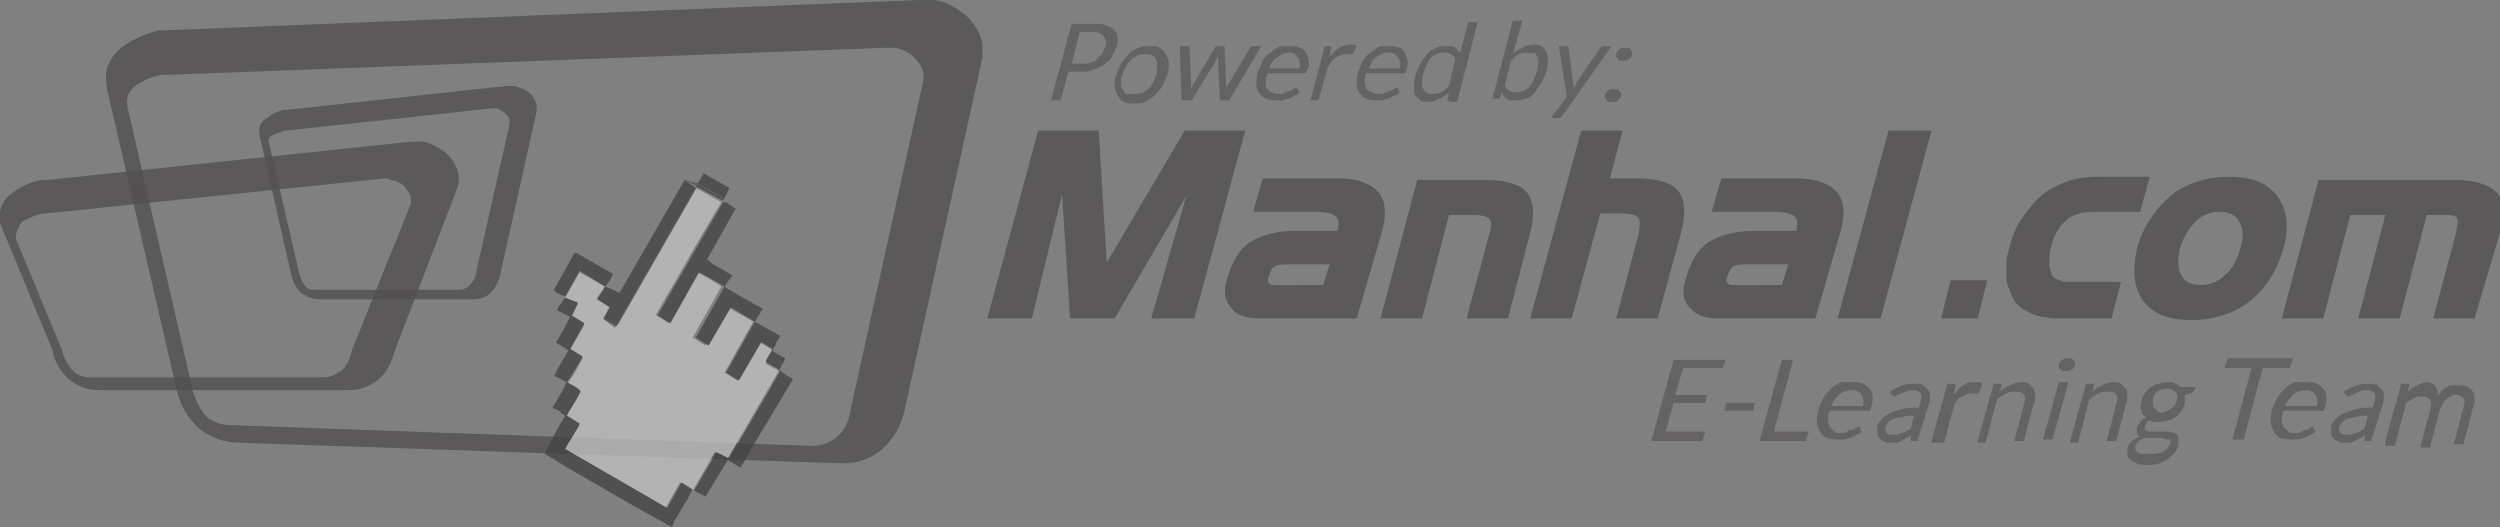 <?xml version="1.0" encoding="utf-8"?>
<!-- Generator: Adobe Illustrator 22.1.0, SVG Export Plug-In . SVG Version: 6.00 Build 0)  -->
<svg version="1.1" id="Layer_1" xmlns="http://www.w3.org/2000/svg" xmlns:xlink="http://www.w3.org/1999/xlink" x="0px" y="0px"
	 viewBox="0 0 157 33.1" style="enable-background:new 0 0 157 33.1;" xml:space="preserve">
<rect x="0" y="0" width="157" height="33.1" fill="#808080" stroke="none"/>
<style type="text/css">
	.st0{opacity:0.5;}
	.st1{opacity:0.8;fill:#231F20;}
	.st2{opacity:0.8;}
	.st3{fill:#FFFFFF;}
	.st4{fill:#0A0808;}
	.st5{fill:#30292B;}
	.st6{opacity:0.6;fill:#231F20;}
</style>
<g id="Layer_x0020_1_14_" class="st0">
	<path class="st1" d="M10.5,1.9L57.7,0c0.3,0,0.7,0,1,0c0.7,0.1,1.4,0.5,2,1c0.5,0.5,0.9,1.1,1,1.8c0,0.3,0,0.5,0,0.8l-4.9,22.2
		c-0.2,0.9-0.7,1.8-1.4,2.4c-0.7,0.6-1.5,0.9-2.5,0.9l-37.9-1.3c-1,0-1.9-0.4-2.5-0.9l0,0c-0.7-0.6-1.2-1.5-1.4-2.4l-4.4-19
		c0-0.1,0-0.2,0-0.2C6.5,4.4,6.9,3.6,7.6,3C8.3,2.5,9.1,2.1,10,1.9C10.2,1.9,10.3,1.9,10.5,1.9z M55.6,3L10.5,4.7
		c-0.1,0-0.2,0-0.3,0C9.5,4.8,8.9,5.1,8.5,5.4C8.1,5.7,7.9,6.1,8,6.6c0,0,0,0.1,0,0.1l4.1,17.8c0.2,0.7,0.5,1.3,0.9,1.7
		c0.4,0.3,0.9,0.5,1.5,0.5L51,28c0.6,0,1.1-0.2,1.5-0.5c0.5-0.4,0.8-1,0.9-1.7L58,5c0-0.1,0-0.3,0-0.4c-0.1-0.4-0.3-0.7-0.6-1
		c-0.3-0.3-0.7-0.5-1.2-0.6C56,3,55.8,3,55.6,3z"/>
	<path class="st1" d="M18,6.9l13.8-1.5c0.2,0,0.3,0,0.5,0c0.3,0.1,0.7,0.2,0.9,0.4c0.3,0.2,0.4,0.5,0.5,0.8c0,0.1,0,0.2,0,0.4
		l-2.3,10.3c-0.1,0.4-0.3,0.8-0.6,1.1c-0.3,0.3-0.7,0.4-1.2,0.4h-9.5c-0.5,0-0.9-0.2-1.2-0.4l0,0c-0.3-0.3-0.5-0.7-0.6-1.1l-2-8.8
		c0,0,0-0.1,0-0.1c-0.1-0.4,0.1-0.8,0.5-1C17,7.2,17.4,7,17.8,6.9C17.9,6.9,18,6.9,18,6.9z M30.9,6.8L18,8.2c-0.1,0-0.1,0-0.1,0
		c-0.3,0.1-0.6,0.2-0.8,0.3c-0.2,0.1-0.3,0.3-0.2,0.5c0,0,0,0,0,0l1.9,8.2c0.1,0.3,0.2,0.6,0.4,0.8c0.2,0.2,0.4,0.2,0.7,0.2h8.9
		c0.3,0,0.5-0.1,0.7-0.3c0.2-0.2,0.4-0.5,0.4-0.8L32,7.8c0-0.1,0-0.1,0-0.2c0-0.2-0.1-0.3-0.3-0.5c-0.1-0.1-0.3-0.2-0.5-0.3
		C31.1,6.8,31,6.8,30.9,6.8z"/>
	<g id="_1849662416_14_" class="st2">
		<path class="st3" d="M37.9,20l0.4-0.8l-0.8-0.5L38,18l-1.6-0.9l-0.9,1.6l0,0c0.3,0.1,0.5,0.3,0.8,0.4l-0.4,0.8l0.8,0.5l-0.9,1.6
			l0.8,0.5c-0.3,0.5-0.6,1.2-1,1.6l0,0c0.2,0.1,0.4,0.2,0.6,0.3c0.3,0.2,0.3,0.1,0,0.5c-0.2,0.4-0.5,0.8-0.7,1.2l0.8,0.5
			c0,0.2-0.7,1.3-0.9,1.6l6.4,3.7l0.9-1.6l0.8,0.5l1.4-2.4l0.8,0.4l3.2-5.5c-0.1-0.1-0.8-0.4-0.8-0.5c0-0.2,0.4-0.6,0.4-0.8
			c-0.1-0.1-0.6-0.4-0.8-0.5l-1.4,2.4l-0.8-0.5l1.8-3.2l-1.6-0.9l-1.4,2.4l-0.8-0.5l1.8-3.2c-0.1-0.1-1.4-0.9-1.6-0.9L42,20.3
			l-0.8-0.5c0-0.1,0.1-0.2,0.1-0.2c1.3-2.3,2.7-4.7,4-6.9l-1.6-0.9l-5.1,8.8C38.4,20.4,37.9,20.1,37.9,20L37.9,20z"/>
		<path class="st4" d="M35.6,24c-0.1,0.1-0.1,0.2-0.2,0.4l-0.7,1.2c0.1,0.1,0.3,0.1,0.4,0.2c0.1,0.1,0.2,0.2,0.4,0.3
			c-0.5,0.8-0.9,1.6-1.3,2.4c0.7,0.4,1.3,0.8,2,1.2l4,2.3c0.7,0.4,1.3,0.7,2,1.1c0.1-0.2,0.1-0.4,0.3-0.6c0.1-0.2,0.4-0.7,0.5-0.9
			c0.1-0.1,0.1-0.1,0.2-0.3c0.1-0.2,0.2-0.4,0.3-0.6c0.1,0.2,0.6,0.3,0.8,0.5c0.5-0.8,0.9-1.5,1.4-2.3c0.2,0.1,0.5,0.3,0.7,0.4
			c0.1,0.1,0.1,0.1,0.2-0.1c0.2-0.3,0.4-0.6,0.5-0.9c0.4-0.6,0.7-1.2,1.1-1.8l1.6-2.7c-0.2-0.1-0.6-0.3-0.8-0.5l-3.2,5.5l-0.8-0.4
			l-1.4,2.4l-0.8-0.5l-0.9,1.6l-6.4-3.7c0.1-0.3,0.9-1.4,0.9-1.6l-0.8-0.5c0.2-0.4,0.5-0.8,0.7-1.2c0.2-0.4,0.2-0.3,0-0.5
			C36,24.2,35.8,24.1,35.6,24z"/>
		<path class="st4" d="M38,18l-0.5,0.8l0.8,0.5L37.9,20l0.8,0.5l5-8.7L43,11.3c0,0,0,0,0,0l0,0c0,0,0,0,0,0l-4.1,7.1
			C38.5,18.2,38.3,18.1,38,18z"/>
		<path class="st4" d="M45.4,12.7l-4.1,7.1l0.8,0.5l1.8-3.2c0.2,0.1,1.5,0.8,1.6,0.9c0.2,0.2,1.7,1,2,1.2c0,0,0.1,0-0.1-0.1
			l-1.6-0.9c-0.4-0.2-0.4-0.1,0.2-0.9l-1.2-0.7c-0.2-0.1-0.2-0.2-0.4-0.3l1.8-3.2c-0.2-0.1-0.3-0.2-0.6-0.4
			C45.4,12.7,45.5,12.7,45.4,12.7z"/>
		<path class="st4" d="M47.4,20.2l0.5-0.8c-0.1-0.1-0.3-0.2-0.4-0.2c-0.3-0.2-1.8-1-2-1.2l-1.8,3.2l0.8,0.5l1.4-2.4L47.4,20.2z"/>
		<path class="st4" d="M35.5,18.7c-0.1,0.1-0.1,0.1-0.3,0.4c-0.1,0.1-0.2,0.3-0.2,0.4l0.8,0.4c-0.1,0.2-0.7,1.4-0.9,1.6l0.8,0.5
			L35,23.2c-0.1,0.2-0.1,0.3-0.2,0.4l0.8,0.4c0.3-0.4,0.7-1.1,1-1.6l-0.8-0.5l0.9-1.6l-0.8-0.5l0.4-0.8C36,18.9,35.8,18.8,35.5,18.7
			z"/>
		<path class="st4" d="M35.5,18.6l0.9-1.6L38,18l0.3-0.4c0.1-0.1,0.1-0.3,0.2-0.4l-2.1-1.2c-0.3-0.2-0.3-0.2-0.5,0.2l-1,1.8
			c-0.1,0.2-0.2,0.2,0,0.3C34.9,18.4,35.4,18.6,35.5,18.6z"/>
		<path class="st4" d="M48.5,21.9c0.1,0,0,0,0.1-0.1c0,0,0.1-0.1,0.1-0.1c0-0.2,0.2-0.4,0.3-0.6l-1.6-0.9l-1.8,3.2l0.8,0.5l1.4-2.4
			C47.9,21.5,48.3,21.8,48.5,21.9z"/>
		<path class="st4" d="M45.4,12.6c0.1-0.2,0.3-0.5,0.4-0.8l-1.6-0.9l-0.5,0.8L45.4,12.6z"/>
		<path class="st4" d="M48.5,21.9c0,0.2-0.4,0.6-0.4,0.8c0,0.1,0.7,0.4,0.8,0.5c0.2,0.2,0.6,0.4,0.8,0.5l-1.6,2.7l1.6-2.7l-0.8-0.4
			c0.1-0.1,0.1-0.2,0.2-0.4c0.1-0.1,0.2-0.3,0.2-0.4c-0.9-0.5-0.8-0.4-0.7-0.7c0,0-0.1,0.1-0.1,0.1C48.5,21.9,48.6,21.9,48.5,21.9z"
			/>
		<path class="st5" d="M43,11.3l0.8,0.4l-5,8.7L37.9,20l0,0c0,0,0.5,0.4,0.8,0.4l5.1-8.8l1.6,0.9c-1.3,2.3-2.7,4.7-4,6.9
			c0,0.1-0.1,0.2-0.1,0.2l4.1-7.1l0-0.1l-1.6-0.9l0.5-0.8c-0.1,0.1-0.4,0.6-0.5,0.8L43,11.3C43,11.3,43,11.3,43,11.3z"/>
	</g>
	<path class="st1" d="M75,20h-2.7l2.2-7.7L70,20h-2.8l-0.5-7.8L64.8,20H62l3.2-11.8h3.8l0.5,8.3l4.9-8.3h3.8L75,20z M85.2,20h-6.1
		c-0.8,0-1.5-0.2-1.8-0.7c-0.4-0.4-0.5-1.1-0.2-1.9c0.3-1,0.7-1.7,1.4-2.2c0.7-0.4,1.6-0.7,2.8-0.7H84c0.1-0.4,0.1-0.7-0.1-0.9
		c-0.2-0.2-0.7-0.3-1.4-0.3h-3.8l0.6-2.1h4.7c1.2,0,2,0.3,2.5,0.8c0.5,0.5,0.6,1.4,0.3,2.5L85.2,20z M83.1,17.9l0.4-1.3h-2.4
		c-0.5,0-0.8,0-1,0.1c-0.2,0.1-0.3,0.3-0.4,0.6c-0.1,0.2-0.1,0.4,0,0.5c0,0,0.1,0.1,0.3,0.1c0.1,0,0.3,0,0.5,0H83.1z M94.7,20h-2.6
		l1.4-5.2c0.2-0.6,0.2-0.9,0-1.1c-0.1-0.1-0.5-0.2-0.9-0.2H91L89.3,20h-2.6l2.3-8.7h4.3c1.3,0,2.2,0.3,2.6,0.8
		c0.4,0.5,0.5,1.3,0.2,2.5L94.7,20z M104.1,20h-2.6l1.4-5.3c0.1-0.5,0.1-0.9,0-1c-0.1-0.1-0.2-0.2-0.3-0.2c-0.1,0-0.3-0.1-0.6-0.1
		l-1.5,0L98.7,20h-2.6l3.2-11.8h2.6l-0.8,3h1.7c1.3,0,2.2,0.3,2.6,0.8c0.4,0.5,0.5,1.3,0.2,2.5L104.1,20z M114,20h-6.1
		c-0.8,0-1.4-0.2-1.8-0.7c-0.4-0.4-0.5-1.1-0.2-1.9c0.3-1,0.7-1.7,1.4-2.2c0.7-0.4,1.6-0.7,2.8-0.7h2.7c0.1-0.4,0.1-0.7-0.1-0.9
		c-0.2-0.2-0.7-0.3-1.4-0.3h-3.8l0.6-2.1h4.7c1.2,0,2,0.3,2.5,0.8c0.5,0.5,0.6,1.4,0.3,2.5L114,20z M111.9,17.9l0.4-1.3h-2.4
		c-0.5,0-0.8,0-1,0.1c-0.2,0.1-0.3,0.3-0.4,0.6c-0.1,0.2-0.1,0.4,0,0.5c0,0,0.1,0.1,0.3,0.1c0.1,0,0.3,0,0.5,0H111.9z M118.1,20
		h-2.7l3.2-11.8h2.7L118.1,20z M124.2,20h-2.3l0.6-2.4h2.3L124.2,20z M132.6,20h-3.2c-0.4,0-0.7,0-1-0.1c-0.3,0-0.6-0.1-0.8-0.2
		c-0.4-0.2-0.8-0.4-1.1-0.8c-0.1-0.2-0.2-0.4-0.3-0.7c-0.1-0.2-0.2-0.5-0.2-0.8c0-0.3,0-0.6,0-0.9c0-0.3,0.1-0.6,0.2-1
		c0.2-0.7,0.4-1.3,0.8-1.8c0.4-0.6,0.8-1.1,1.3-1.5c0.5-0.4,1-0.6,1.5-0.8c0.6-0.2,1.2-0.3,2-0.3h3.2l-0.6,2.2h-2.5
		c-0.5,0-1,0-1.3,0.1c-0.3,0.1-0.6,0.2-0.8,0.4c-0.4,0.3-0.8,0.9-1,1.7c-0.1,0.5-0.1,0.8-0.1,1.2c0.1,0.3,0.1,0.7,0.4,0.8l0.5,0.2
		c0.1,0,0.3,0,0.4,0c0.2,0,0.4,0,0.7,0h2.5L132.6,20z M143.4,15.6c-0.4,1.4-1.1,2.5-2.1,3.3c-1,0.8-2.3,1.2-3.7,1.2
		c-1.4,0-2.4-0.4-3-1.2c-0.6-0.8-0.7-1.9-0.4-3.3c0.4-1.4,1.1-2.4,2.1-3.3c1-0.8,2.3-1.2,3.7-1.2c1.4,0,2.4,0.4,3,1.2
		C143.6,13.1,143.8,14.2,143.4,15.6z M140.7,15.6c0.2-0.7,0.2-1.3-0.1-1.7c-0.2-0.4-0.6-0.6-1.2-0.6c-0.6,0-1.1,0.2-1.5,0.6
		c-0.4,0.4-0.8,1-1,1.7c-0.1,0.4-0.1,0.7-0.1,1c0,0.3,0.1,0.5,0.2,0.7c0.2,0.4,0.6,0.6,1.2,0.6c0.6,0,1.1-0.2,1.5-0.6
		C140.2,16.9,140.5,16.3,140.7,15.6z M155.4,20h-2.6l1.4-5.2c0.1-0.5,0.2-0.9,0.1-1.1c-0.1-0.2-0.5-0.2-0.9-0.2l-1,0l-1.7,6.5h-2.6
		l1.7-6.5h-2.2l-1.7,6.5h-2.6l2.3-8.7h8.6c1.2,0,2.1,0.3,2.6,0.8c0.5,0.5,0.5,1.3,0.2,2.5L155.4,20z"/>
	<path class="st1" d="M3,11.3l22.8-2.4c0.3,0,0.5,0,0.8,0C27.1,9,27.6,9.3,28,9.6c0.4,0.4,0.7,0.8,0.8,1.4c0,0.2,0,0.4,0,0.6
		L24.8,22c-0.2,0.7-0.5,1.4-1,1.8c-0.5,0.4-1.1,0.7-1.9,0.7H6.2c-0.8,0-1.4-0.3-1.9-0.7h0c-0.5-0.5-0.9-1.1-1-1.8L0,14
		c0-0.1,0-0.1,0-0.2c-0.1-0.7,0.2-1.3,0.8-1.7c0.5-0.4,1.2-0.7,1.8-0.8C2.7,11.3,2.9,11.3,3,11.3z M24.2,11.2L2.9,13.4
		c-0.1,0-0.2,0-0.2,0c-0.5,0.1-0.9,0.3-1.3,0.5C1.2,14.2,1,14.5,1,14.9c0,0,0,0.1,0,0.1l2.9,7c0.1,0.5,0.4,1,0.7,1.3
		c0.3,0.3,0.7,0.4,1.1,0.4h14.6c0.5,0,0.8-0.2,1.1-0.4c0.4-0.3,0.6-0.8,0.7-1.3l3.7-9.2c0-0.1,0-0.2,0-0.3c0-0.3-0.2-0.5-0.4-0.8
		c-0.2-0.2-0.6-0.4-0.9-0.4C24.5,11.2,24.3,11.2,24.2,11.2z"/>
	<path class="st6" d="M67.1,4.5l-0.5,1.8H66l1.3-4.8h1.4c0.3,0,0.6,0,0.8,0.1c0.2,0.1,0.4,0.2,0.5,0.3c0.1,0.1,0.2,0.3,0.2,0.5
		c0,0.2,0,0.4-0.1,0.6c-0.1,0.2-0.2,0.4-0.3,0.6c-0.1,0.2-0.3,0.3-0.5,0.5c-0.2,0.1-0.4,0.2-0.7,0.3c-0.2,0.1-0.5,0.1-0.8,0.1H67.1z
		 M67.3,4H68c0.2,0,0.4,0,0.5-0.1c0.2,0,0.3-0.1,0.4-0.2c0.1-0.1,0.2-0.2,0.3-0.3c0.1-0.1,0.1-0.3,0.2-0.4c0.1-0.3,0.1-0.5-0.1-0.7
		C69.2,2.1,69,2,68.6,2h-0.8L67.3,4z"/>
	<path id="_x31__14_" class="st6" d="M72.2,2.9c0.3,0,0.5,0,0.6,0.1c0.2,0.1,0.3,0.2,0.4,0.4c0.1,0.2,0.2,0.3,0.2,0.6
		c0,0.2,0,0.5-0.1,0.7c-0.1,0.3-0.2,0.5-0.3,0.7c-0.1,0.2-0.3,0.4-0.5,0.6c-0.2,0.2-0.4,0.3-0.6,0.4c-0.2,0.1-0.5,0.1-0.7,0.1
		s-0.5,0-0.6-0.1c-0.2-0.1-0.3-0.2-0.4-0.4C70.1,5.8,70,5.6,70,5.4c0-0.2,0-0.5,0.1-0.7c0.1-0.3,0.2-0.5,0.3-0.7
		c0.1-0.2,0.3-0.4,0.5-0.6C71,3.2,71.2,3.1,71.5,3C71.7,2.9,71.9,2.9,72.2,2.9z M71.3,5.9c0.3,0,0.6-0.1,0.8-0.3
		c0.2-0.2,0.4-0.5,0.5-0.9c0.1-0.4,0.1-0.7,0-1c-0.1-0.2-0.3-0.3-0.7-0.3c-0.2,0-0.3,0-0.5,0.1c-0.1,0.1-0.3,0.1-0.4,0.3
		c-0.1,0.1-0.2,0.2-0.3,0.4c-0.1,0.2-0.2,0.3-0.2,0.5c-0.1,0.2-0.1,0.4-0.1,0.5c0,0.2,0,0.3,0.1,0.4c0.1,0.1,0.1,0.2,0.2,0.3
		C71,5.9,71.2,5.9,71.3,5.9z"/>
	<path id="_x32__14_" class="st6" d="M74.1,2.9h0.5c0.1,0,0.1,0,0.1,0c0,0,0,0.1,0,0.1l0.1,2.2c0,0.1,0,0.2,0,0.2c0,0.1,0,0.1,0,0.2
		c0-0.1,0.1-0.2,0.1-0.2c0-0.1,0.1-0.2,0.1-0.2L76.3,3c0,0,0-0.1,0.1-0.1c0,0,0.1,0,0.1,0h0.3c0,0,0.1,0,0.1,0c0,0,0,0.1,0,0.1
		L77,5.2c0,0.1,0,0.2,0,0.2c0,0.1,0,0.2,0,0.2c0-0.1,0.1-0.2,0.1-0.2c0-0.1,0.1-0.2,0.1-0.2L78.5,3c0,0,0.1-0.1,0.1-0.1
		c0,0,0.1,0,0.1,0h0.5l-2,3.4h-0.5c-0.1,0-0.1,0-0.1-0.1l-0.1-2.3c0-0.1,0-0.1,0-0.2c0-0.1,0-0.1,0-0.2c0,0.1-0.1,0.1-0.1,0.2
		c0,0.1-0.1,0.1-0.1,0.2l-1.4,2.3c0,0.1-0.1,0.1-0.2,0.1h-0.5L74.1,2.9z"/>
	<path id="_x33__14_" class="st6" d="M81.1,2.9c0.2,0,0.4,0,0.5,0.1C81.7,3,81.9,3.1,82,3.3c0.1,0.1,0.1,0.3,0.2,0.5
		c0,0.2,0,0.4-0.1,0.6C82,4.5,82,4.5,82,4.6c0,0-0.1,0-0.1,0h-2.3c-0.1,0.2-0.1,0.4-0.1,0.6c0,0.2,0,0.3,0.1,0.4
		c0.1,0.1,0.2,0.2,0.3,0.2c0.1,0.1,0.3,0.1,0.4,0.1c0.2,0,0.3,0,0.4-0.1c0.1,0,0.2-0.1,0.3-0.1c0.1,0,0.2-0.1,0.2-0.1
		c0.1,0,0.1-0.1,0.2-0.1c0,0,0.1,0,0.1,0.1l0.1,0.2c-0.1,0.1-0.2,0.2-0.3,0.2c-0.1,0.1-0.2,0.1-0.4,0.2c-0.1,0-0.3,0.1-0.4,0.1
		c-0.1,0-0.3,0-0.4,0c-0.2,0-0.4,0-0.6-0.1c-0.2-0.1-0.3-0.2-0.4-0.3c-0.1-0.2-0.2-0.3-0.2-0.6c0-0.2,0-0.5,0.1-0.8
		c0.1-0.2,0.2-0.5,0.3-0.7c0.1-0.2,0.3-0.4,0.5-0.5c0.2-0.2,0.4-0.3,0.6-0.4C80.6,2.9,80.8,2.9,81.1,2.9z M81,3.3
		c-0.3,0-0.5,0.1-0.8,0.3C80,3.7,79.8,4,79.7,4.3h1.9c0-0.1,0.1-0.3,0-0.4c0-0.1,0-0.2-0.1-0.3c-0.1-0.1-0.1-0.1-0.2-0.2
		C81.2,3.3,81.1,3.3,81,3.3z"/>
	<path id="_x34__14_" class="st6" d="M82.3,6.3l0.9-3.4h0.3c0.1,0,0.1,0,0.1,0c0,0,0,0.1,0,0.1l-0.1,0.6c0.2-0.3,0.4-0.5,0.6-0.6
		c0.2-0.1,0.4-0.2,0.7-0.2c0.1,0,0.2,0,0.2,0c0.1,0,0.1,0.1,0.2,0.1l-0.2,0.4c0,0.1-0.1,0.1-0.1,0.1c0,0-0.1,0-0.1,0
		c-0.1,0-0.1,0-0.3,0c-0.2,0-0.4,0.1-0.6,0.2c-0.2,0.1-0.3,0.3-0.5,0.6l-0.6,2.1H82.3z"/>
	<path id="_x35__14_" class="st6" d="M87.3,2.9c0.2,0,0.4,0,0.5,0.1C88,3,88.1,3.1,88.2,3.3c0.1,0.1,0.1,0.3,0.2,0.5
		c0,0.2,0,0.4-0.1,0.6c0,0.1-0.1,0.2-0.1,0.2c0,0-0.1,0-0.1,0h-2.3c-0.1,0.2-0.1,0.4-0.1,0.6c0,0.2,0.1,0.3,0.1,0.4
		C86,5.7,86,5.8,86.2,5.8c0.1,0.1,0.3,0.1,0.4,0.1c0.2,0,0.3,0,0.4-0.1c0.1,0,0.2-0.1,0.3-0.1c0.1,0,0.2-0.1,0.2-0.1
		c0.1,0,0.1-0.1,0.2-0.1c0,0,0.1,0,0.1,0.1l0.1,0.2c-0.1,0.1-0.2,0.2-0.3,0.2s-0.2,0.1-0.4,0.2c-0.1,0-0.3,0.1-0.4,0.1
		c-0.1,0-0.3,0-0.4,0c-0.2,0-0.4,0-0.6-0.1c-0.2-0.1-0.3-0.2-0.4-0.3c-0.1-0.2-0.2-0.3-0.2-0.6c0-0.2,0-0.5,0.1-0.8
		c0.1-0.2,0.2-0.5,0.3-0.7c0.1-0.2,0.3-0.4,0.5-0.5c0.2-0.2,0.4-0.3,0.6-0.4C86.8,2.9,87.1,2.9,87.3,2.9z M87.2,3.3
		c-0.3,0-0.5,0.1-0.8,0.3C86.2,3.7,86.1,4,86,4.3h1.9c0-0.1,0.1-0.3,0-0.4c0-0.1,0-0.2-0.1-0.3c-0.1-0.1-0.1-0.1-0.2-0.2
		C87.5,3.3,87.3,3.3,87.2,3.3z"/>
	<path id="_x36__14_" class="st6" d="M91,6.3c-0.1,0-0.1,0-0.1-0.1l0.1-0.4c-0.2,0.2-0.4,0.3-0.6,0.4c-0.2,0.1-0.4,0.2-0.7,0.2
		c-0.2,0-0.4,0-0.5-0.1c-0.1-0.1-0.2-0.2-0.3-0.3c-0.1-0.1-0.1-0.3-0.1-0.5c0-0.2,0-0.5,0.1-0.8c0.1-0.3,0.2-0.5,0.3-0.7
		c0.1-0.2,0.3-0.4,0.4-0.6c0.2-0.2,0.4-0.3,0.6-0.4c0.2-0.1,0.4-0.1,0.7-0.1c0.2,0,0.4,0,0.5,0.1c0.1,0.1,0.2,0.2,0.3,0.3l0.5-1.9
		h0.6l-1.3,5H91z M89.9,5.9c0.2,0,0.4,0,0.6-0.1c0.2-0.1,0.3-0.2,0.5-0.4l0.4-1.7c-0.1-0.1-0.2-0.3-0.3-0.3
		c-0.1-0.1-0.3-0.1-0.4-0.1c-0.3,0-0.6,0.1-0.8,0.3c-0.2,0.2-0.4,0.6-0.5,1c-0.1,0.2-0.1,0.4-0.1,0.6c0,0.2,0,0.3,0.1,0.4
		c0,0.1,0.1,0.2,0.2,0.2C89.7,5.9,89.8,5.9,89.9,5.9z"/>
	<path id="_x37__14_" class="st6" d="M93.7,6.3l1.3-5h0.6L95,3.4c0.2-0.2,0.4-0.3,0.6-0.4c0.2-0.1,0.4-0.2,0.7-0.2
		c0.2,0,0.4,0,0.5,0.1C97,3,97.1,3.2,97.1,3.3c0.1,0.1,0.1,0.3,0.1,0.5c0,0.2,0,0.5-0.1,0.7c-0.1,0.3-0.2,0.5-0.3,0.7
		c-0.1,0.2-0.3,0.4-0.4,0.6C96.2,6,96,6.2,95.8,6.2c-0.2,0.1-0.4,0.1-0.7,0.1c-0.2,0-0.4,0-0.5-0.1c-0.1-0.1-0.2-0.2-0.3-0.4
		l-0.1,0.3c0,0.1-0.1,0.1-0.2,0.1H93.7z M96,3.3c-0.2,0-0.4,0-0.6,0.1c-0.2,0.1-0.3,0.2-0.5,0.4l-0.4,1.6c0.1,0.1,0.2,0.3,0.3,0.3
		c0.1,0.1,0.3,0.1,0.4,0.1c0.3,0,0.6-0.1,0.8-0.3c0.2-0.2,0.4-0.6,0.5-1c0.1-0.2,0.1-0.4,0.1-0.6c0-0.2,0-0.3-0.1-0.4
		c0-0.1-0.1-0.2-0.2-0.2C96.2,3.4,96.1,3.3,96,3.3z"/>
	<path id="_x38__14_" class="st6" d="M98.1,7.3c0,0-0.1,0.1-0.1,0.1c0,0-0.1,0-0.2,0h-0.4l1-1.3l-0.5-3.2h0.5c0.1,0,0.1,0,0.1,0
		c0,0,0,0.1,0,0.1l0.3,2.2c0,0.1,0,0.1,0,0.2c0,0.1,0,0.1,0,0.2c0-0.1,0.1-0.1,0.1-0.2c0,0,0.1-0.1,0.1-0.2l1.5-2.2
		c0,0,0.1-0.1,0.1-0.1c0,0,0.1,0,0.1,0h0.5L98.1,7.3z"/>
	<path id="_x39__14_" class="st6" d="M100.8,6c0-0.1,0-0.1,0.1-0.2c0-0.1,0.1-0.1,0.1-0.1c0,0,0.1-0.1,0.2-0.1c0.1,0,0.1,0,0.2,0
		s0.1,0,0.2,0c0,0,0.1,0.1,0.1,0.1c0,0,0,0.1,0.1,0.1c0,0,0,0.1,0,0.2c0,0.1,0,0.1-0.1,0.2c0,0-0.1,0.1-0.1,0.1c0,0-0.1,0.1-0.2,0.1
		c-0.1,0-0.1,0-0.2,0c-0.1,0-0.1,0-0.2,0c0,0-0.1-0.1-0.1-0.1c0,0,0-0.1-0.1-0.1C100.8,6.1,100.8,6,100.8,6z M101.5,3.4
		c0-0.1,0-0.1,0.1-0.2c0,0,0.1-0.1,0.1-0.1c0,0,0.1-0.1,0.2-0.1c0.1,0,0.1,0,0.2,0c0.1,0,0.1,0,0.2,0c0,0,0.1,0.1,0.1,0.1
		c0,0,0,0.1,0.1,0.1c0,0.1,0,0.1,0,0.2c0,0.1,0,0.1-0.1,0.2c0,0.1-0.1,0.1-0.1,0.1c0,0-0.1,0.1-0.2,0.1c-0.1,0-0.1,0-0.2,0
		c-0.1,0-0.1,0-0.2,0c0,0-0.1-0.1-0.1-0.1c0,0,0-0.1-0.1-0.1C101.5,3.6,101.5,3.5,101.5,3.4z"/>
	<path class="st6" d="M108.4,22.5l-0.2,0.6h-2.5l-0.5,1.7h2l-0.1,0.5h-2l-0.5,1.8h2.5l-0.2,0.6h-3.2l1.4-5.1H108.4z M108.4,25.3h1.8
		l-0.1,0.5h-1.8L108.4,25.3z M111.4,27.1h2.2l-0.2,0.6h-2.9l1.4-5.1h0.7L111.4,27.1z M116.4,24c0.2,0,0.4,0,0.6,0.1
		c0.2,0.1,0.3,0.2,0.4,0.3c0.1,0.1,0.2,0.3,0.2,0.5c0,0.2,0,0.4-0.1,0.7c0,0.1-0.1,0.2-0.1,0.2c0,0-0.1,0-0.1,0h-2.4
		c-0.1,0.2-0.1,0.4-0.1,0.6c0,0.2,0.1,0.3,0.1,0.4c0.1,0.1,0.2,0.2,0.3,0.3c0.1,0.1,0.3,0.1,0.4,0.1c0.2,0,0.3,0,0.4-0.1
		s0.2-0.1,0.3-0.1c0.1,0,0.2-0.1,0.2-0.1c0.1,0,0.1-0.1,0.2-0.1c0.1,0,0.1,0,0.1,0.1l0.1,0.2c-0.1,0.1-0.2,0.2-0.3,0.2
		c-0.1,0.1-0.3,0.1-0.4,0.2c-0.1,0-0.3,0.1-0.4,0.1c-0.1,0-0.3,0-0.4,0c-0.3,0-0.5,0-0.7-0.1c-0.2-0.1-0.3-0.2-0.4-0.4
		c-0.1-0.2-0.2-0.4-0.2-0.6c0-0.2,0-0.5,0.1-0.8c0.1-0.3,0.2-0.5,0.3-0.7c0.1-0.2,0.3-0.4,0.5-0.6c0.2-0.2,0.4-0.3,0.6-0.4
		C115.9,24,116.1,24,116.4,24z M116.3,24.5c-0.3,0-0.6,0.1-0.8,0.3c-0.2,0.2-0.4,0.4-0.5,0.7h2c0-0.1,0.1-0.3,0-0.4
		c0-0.1,0-0.2-0.1-0.3c-0.1-0.1-0.1-0.2-0.2-0.2C116.6,24.5,116.4,24.5,116.3,24.5z M120.4,27.7h-0.3c-0.1,0-0.1,0-0.1,0
		c0,0,0-0.1,0-0.1l0-0.3c-0.1,0.1-0.2,0.2-0.3,0.2c-0.1,0.1-0.2,0.1-0.3,0.2c-0.1,0-0.2,0.1-0.3,0.1c-0.1,0-0.2,0-0.4,0
		c-0.1,0-0.3,0-0.4-0.1c-0.1,0-0.2-0.1-0.3-0.2c-0.1-0.1-0.1-0.2-0.1-0.3c0-0.1,0-0.3,0-0.4c0-0.1,0.1-0.3,0.2-0.4
		c0.1-0.1,0.3-0.3,0.5-0.4c0.2-0.1,0.5-0.2,0.8-0.3c0.3-0.1,0.7-0.1,1.1-0.1l0.1-0.3c0.1-0.3,0.1-0.5,0-0.6
		c-0.1-0.1-0.2-0.2-0.5-0.2c-0.2,0-0.3,0-0.4,0.1c-0.1,0-0.2,0.1-0.3,0.1c-0.1,0.1-0.2,0.1-0.2,0.1c-0.1,0-0.1,0.1-0.2,0.1
		c0,0-0.1,0-0.1,0c0,0,0-0.1-0.1-0.1l-0.1-0.2c0.3-0.2,0.5-0.3,0.8-0.4c0.3-0.1,0.5-0.1,0.8-0.1c0.2,0,0.4,0,0.5,0.1
		c0.1,0.1,0.2,0.2,0.3,0.3c0.1,0.1,0.1,0.3,0.1,0.4c0,0.2,0,0.4-0.1,0.6L120.4,27.7z M118.8,27.3c0.1,0,0.2,0,0.3,0
		c0.1,0,0.2-0.1,0.3-0.1c0.1,0,0.2-0.1,0.3-0.1c0.1-0.1,0.2-0.1,0.3-0.2l0.2-0.8c-0.3,0-0.5,0-0.8,0.1c-0.2,0-0.4,0.1-0.5,0.1
		c-0.1,0.1-0.3,0.1-0.3,0.2c-0.1,0.1-0.1,0.2-0.2,0.3c0,0.1,0,0.2,0,0.2c0,0.1,0,0.1,0.1,0.2c0,0,0.1,0.1,0.2,0.1
		C118.7,27.3,118.7,27.3,118.8,27.3z M121.3,27.7l1-3.6h0.4c0.1,0,0.1,0,0.1,0c0,0,0,0.1,0,0.1l-0.1,0.6c0.2-0.3,0.4-0.5,0.6-0.6
		c0.2-0.2,0.5-0.2,0.7-0.2c0.1,0,0.2,0,0.3,0c0.1,0,0.1,0.1,0.2,0.1l-0.2,0.5c0,0.1-0.1,0.1-0.1,0.1c0,0-0.1,0-0.1,0
		c-0.1,0-0.2,0-0.3,0c-0.2,0-0.4,0.1-0.6,0.2c-0.2,0.1-0.4,0.3-0.5,0.6l-0.6,2.3H121.3z M124.2,27.7l1-3.6h0.4c0.1,0,0.1,0,0.1,0.1
		l-0.1,0.4c0.2-0.2,0.4-0.3,0.6-0.4c0.2-0.1,0.5-0.2,0.7-0.2c0.2,0,0.4,0,0.5,0.1c0.1,0.1,0.2,0.2,0.3,0.3c0.1,0.1,0.1,0.3,0.1,0.4
		c0,0.2,0,0.4-0.1,0.6l-0.6,2.3h-0.6l0.6-2.3c0.1-0.3,0.1-0.5,0-0.6c-0.1-0.2-0.3-0.2-0.5-0.2c-0.2,0-0.4,0-0.6,0.1
		c-0.2,0.1-0.4,0.2-0.6,0.4l-0.7,2.7H124.2z M129.9,24l-1,3.6h-0.6l1-3.6H129.9z M130.3,22.9c0,0.1,0,0.1-0.1,0.2
		c0,0.1-0.1,0.1-0.1,0.1c-0.1,0-0.1,0.1-0.2,0.1c-0.1,0-0.1,0-0.2,0s-0.1,0-0.2,0c0,0-0.1-0.1-0.1-0.1c0,0-0.1-0.1-0.1-0.1
		c0-0.1,0-0.1,0-0.2c0-0.1,0-0.1,0.1-0.2c0-0.1,0.1-0.1,0.1-0.1c0.1,0,0.1-0.1,0.2-0.1c0.1,0,0.1,0,0.2,0c0.1,0,0.1,0,0.2,0
		c0,0,0.1,0.1,0.1,0.1c0,0,0.1,0.1,0.1,0.1C130.3,22.8,130.3,22.9,130.3,22.9z M130,27.7l1-3.6h0.4c0.1,0,0.1,0,0.1,0.1l-0.1,0.4
		c0.2-0.2,0.4-0.3,0.6-0.4c0.2-0.1,0.5-0.2,0.7-0.2c0.2,0,0.4,0,0.5,0.1c0.1,0.1,0.2,0.2,0.3,0.3c0.1,0.1,0.1,0.3,0.1,0.4
		c0,0.2,0,0.4-0.1,0.6l-0.6,2.3h-0.6l0.6-2.3c0.1-0.3,0.1-0.5,0-0.6c-0.1-0.2-0.3-0.2-0.5-0.2c-0.2,0-0.4,0-0.6,0.1
		c-0.2,0.1-0.4,0.2-0.6,0.4l-0.7,2.7H130z M136.2,24c0.2,0,0.3,0,0.4,0.1c0.1,0,0.2,0.1,0.3,0.2h1l-0.1,0.2c0,0.1-0.1,0.1-0.2,0.2
		l-0.4,0.1c0,0.2,0,0.3,0,0.5c0,0.2-0.1,0.3-0.2,0.5c-0.1,0.1-0.2,0.3-0.4,0.4c-0.1,0.1-0.3,0.2-0.5,0.2c-0.2,0.1-0.4,0.1-0.6,0.1
		c-0.2,0-0.3,0-0.5-0.1c-0.1,0-0.2,0.1-0.2,0.2c-0.1,0.1-0.1,0.1-0.1,0.2c0,0.1,0,0.2,0,0.2c0.1,0,0.1,0.1,0.3,0.1
		c0.1,0,0.2,0,0.4,0c0.1,0,0.3,0,0.4,0c0.2,0,0.3,0,0.4,0c0.1,0,0.3,0.1,0.4,0.1c0.1,0.1,0.2,0.1,0.2,0.3c0,0.1,0,0.2,0,0.4
		c0,0.2-0.1,0.3-0.2,0.5c-0.1,0.1-0.3,0.3-0.4,0.4c-0.2,0.1-0.4,0.2-0.6,0.3c-0.2,0.1-0.5,0.1-0.7,0.1c-0.3,0-0.5,0-0.7-0.1
		c-0.2-0.1-0.3-0.1-0.4-0.2c-0.1-0.1-0.2-0.2-0.2-0.3c0-0.1,0-0.2,0-0.4c0-0.2,0.1-0.3,0.3-0.5s0.3-0.2,0.5-0.3
		c-0.1,0-0.2-0.1-0.2-0.2c0-0.1,0-0.2,0-0.3c0-0.1,0-0.1,0.1-0.2c0-0.1,0.1-0.1,0.1-0.2c0.1-0.1,0.1-0.1,0.2-0.2
		c0.1,0,0.2-0.1,0.2-0.1c-0.2-0.1-0.3-0.2-0.3-0.4c-0.1-0.2-0.1-0.4,0-0.6c0-0.2,0.1-0.3,0.2-0.5c0.1-0.1,0.2-0.3,0.4-0.4
		c0.2-0.1,0.3-0.2,0.5-0.2C135.8,24,136,24,136.2,24z M136.3,27.9c0-0.1,0-0.2,0-0.2c0-0.1-0.1-0.1-0.2-0.1c-0.1,0-0.2-0.1-0.3-0.1
		c-0.1,0-0.2,0-0.3,0c-0.1,0-0.3,0-0.4,0c-0.1,0-0.2,0-0.4,0c-0.2,0.1-0.3,0.1-0.4,0.2c-0.1,0.1-0.2,0.2-0.2,0.3c0,0.1,0,0.2,0,0.2
		c0,0.1,0.1,0.1,0.1,0.2c0.1,0.1,0.2,0.1,0.3,0.1c0.1,0,0.3,0,0.4,0c0.2,0,0.3,0,0.5,0c0.1,0,0.3-0.1,0.4-0.1
		c0.1-0.1,0.2-0.1,0.3-0.2C136.2,28,136.2,28,136.3,27.9z M135.7,25.9c0.1,0,0.2,0,0.4-0.1c0.1,0,0.2-0.1,0.3-0.2
		c0.1-0.1,0.2-0.1,0.2-0.2c0.1-0.1,0.1-0.2,0.1-0.3c0.1-0.2,0-0.4-0.1-0.5c-0.1-0.1-0.3-0.2-0.5-0.2c-0.3,0-0.5,0.1-0.6,0.2
		c-0.2,0.1-0.3,0.3-0.3,0.5c0,0.1,0,0.2,0,0.3c0,0.1,0,0.2,0.1,0.2c0,0.1,0.1,0.1,0.2,0.2C135.4,25.9,135.5,25.9,135.7,25.9z
		 M144,22.5l-0.2,0.6h-1.7l-1.2,4.5h-0.7l1.2-4.5h-1.7l0.2-0.6H144z M144.9,24c0.2,0,0.4,0,0.6,0.1c0.2,0.1,0.3,0.2,0.4,0.3
		c0.1,0.1,0.2,0.3,0.2,0.5c0,0.2,0,0.4-0.1,0.7c0,0.1-0.1,0.2-0.1,0.2c0,0-0.1,0-0.1,0h-2.4c-0.1,0.2-0.1,0.4-0.1,0.6
		c0,0.2,0.1,0.3,0.1,0.4c0.1,0.1,0.2,0.2,0.3,0.3c0.1,0.1,0.3,0.1,0.4,0.1c0.2,0,0.3,0,0.4-0.1c0.1,0,0.2-0.1,0.3-0.1
		c0.1,0,0.2-0.1,0.2-0.1c0.1,0,0.1-0.1,0.2-0.1c0.1,0,0.1,0,0.1,0.1l0.1,0.2c-0.1,0.1-0.2,0.2-0.3,0.2c-0.1,0.1-0.3,0.1-0.4,0.2
		c-0.1,0-0.3,0.1-0.4,0.1c-0.1,0-0.3,0-0.4,0c-0.2,0-0.5,0-0.7-0.1c-0.2-0.1-0.3-0.2-0.4-0.4c-0.1-0.2-0.2-0.4-0.2-0.6
		c0-0.2,0-0.5,0.1-0.8c0.1-0.3,0.2-0.5,0.3-0.7c0.1-0.2,0.3-0.4,0.5-0.6c0.2-0.2,0.4-0.3,0.6-0.4C144.4,24,144.6,24,144.9,24z
		 M144.8,24.5c-0.3,0-0.6,0.1-0.8,0.3c-0.2,0.2-0.4,0.4-0.5,0.7h2c0-0.1,0.1-0.3,0-0.4c0-0.1,0-0.2-0.1-0.3
		c-0.1-0.1-0.1-0.2-0.2-0.2C145,24.5,144.9,24.5,144.8,24.5z M148.9,27.7h-0.3c-0.1,0-0.1,0-0.1,0c0,0,0-0.1,0-0.1l0-0.3
		c-0.1,0.1-0.2,0.2-0.3,0.2c-0.1,0.1-0.2,0.1-0.3,0.2c-0.1,0-0.2,0.1-0.3,0.1c-0.1,0-0.2,0-0.4,0c-0.1,0-0.3,0-0.4-0.1
		c-0.1,0-0.2-0.1-0.3-0.2c-0.1-0.1-0.1-0.2-0.1-0.3c0-0.1,0-0.3,0-0.4c0-0.1,0.1-0.3,0.2-0.4c0.1-0.1,0.3-0.3,0.5-0.4
		c0.2-0.1,0.5-0.2,0.8-0.3c0.3-0.1,0.7-0.1,1.1-0.1l0.1-0.3c0.1-0.3,0.1-0.5,0-0.6c-0.1-0.1-0.2-0.2-0.5-0.2c-0.2,0-0.3,0-0.4,0.1
		c-0.1,0-0.2,0.1-0.3,0.1c-0.1,0.1-0.2,0.1-0.2,0.1c-0.1,0-0.1,0.1-0.2,0.1c0,0-0.1,0-0.1,0c0,0,0-0.1-0.1-0.1l-0.1-0.2
		c0.3-0.2,0.5-0.3,0.8-0.4c0.3-0.1,0.5-0.1,0.8-0.1c0.2,0,0.4,0,0.5,0.1c0.1,0.1,0.2,0.2,0.3,0.3c0.1,0.1,0.1,0.3,0.1,0.4
		c0,0.2,0,0.4-0.1,0.6L148.9,27.7z M147.3,27.3c0.1,0,0.2,0,0.3,0c0.1,0,0.2-0.1,0.3-0.1c0.1,0,0.2-0.1,0.3-0.1
		c0.1-0.1,0.2-0.1,0.3-0.2l0.2-0.8c-0.3,0-0.5,0-0.8,0.1c-0.2,0-0.4,0.1-0.5,0.1c-0.1,0.1-0.3,0.1-0.3,0.2c-0.1,0.1-0.1,0.2-0.2,0.3
		c0,0.1,0,0.2,0,0.2c0,0.1,0,0.1,0.1,0.2c0,0,0.1,0.1,0.2,0.1C147.2,27.3,147.2,27.3,147.3,27.3z M149.8,27.7l1-3.6h0.4
		c0.1,0,0.1,0,0.1,0.1l-0.1,0.4c0.2-0.2,0.4-0.3,0.6-0.4c0.2-0.1,0.4-0.2,0.6-0.2c0.2,0,0.4,0.1,0.5,0.2c0.1,0.1,0.2,0.3,0.2,0.6
		c0.1-0.1,0.2-0.2,0.3-0.3c0.1-0.1,0.2-0.2,0.3-0.2c0.1-0.1,0.2-0.1,0.4-0.1c0.1,0,0.2,0,0.4,0c0.2,0,0.4,0,0.5,0.1
		c0.1,0.1,0.2,0.1,0.3,0.3c0.1,0.1,0.1,0.3,0.1,0.4c0,0.2,0,0.4-0.1,0.6l-0.6,2.3h-0.6l0.6-2.3c0.1-0.3,0.1-0.5,0-0.6
		c-0.1-0.1-0.2-0.2-0.5-0.2c-0.1,0-0.2,0-0.3,0.1c-0.1,0-0.2,0.1-0.3,0.2c-0.1,0.1-0.2,0.2-0.2,0.3c-0.1,0.1-0.1,0.2-0.2,0.4
		l-0.6,2.3H152l0.6-2.3c0.1-0.3,0.1-0.5,0-0.7c-0.1-0.1-0.2-0.2-0.5-0.2c-0.2,0-0.3,0-0.5,0.1c-0.2,0.1-0.3,0.2-0.5,0.3l-0.7,2.7
		H149.8z"/>
</g>
</svg>
